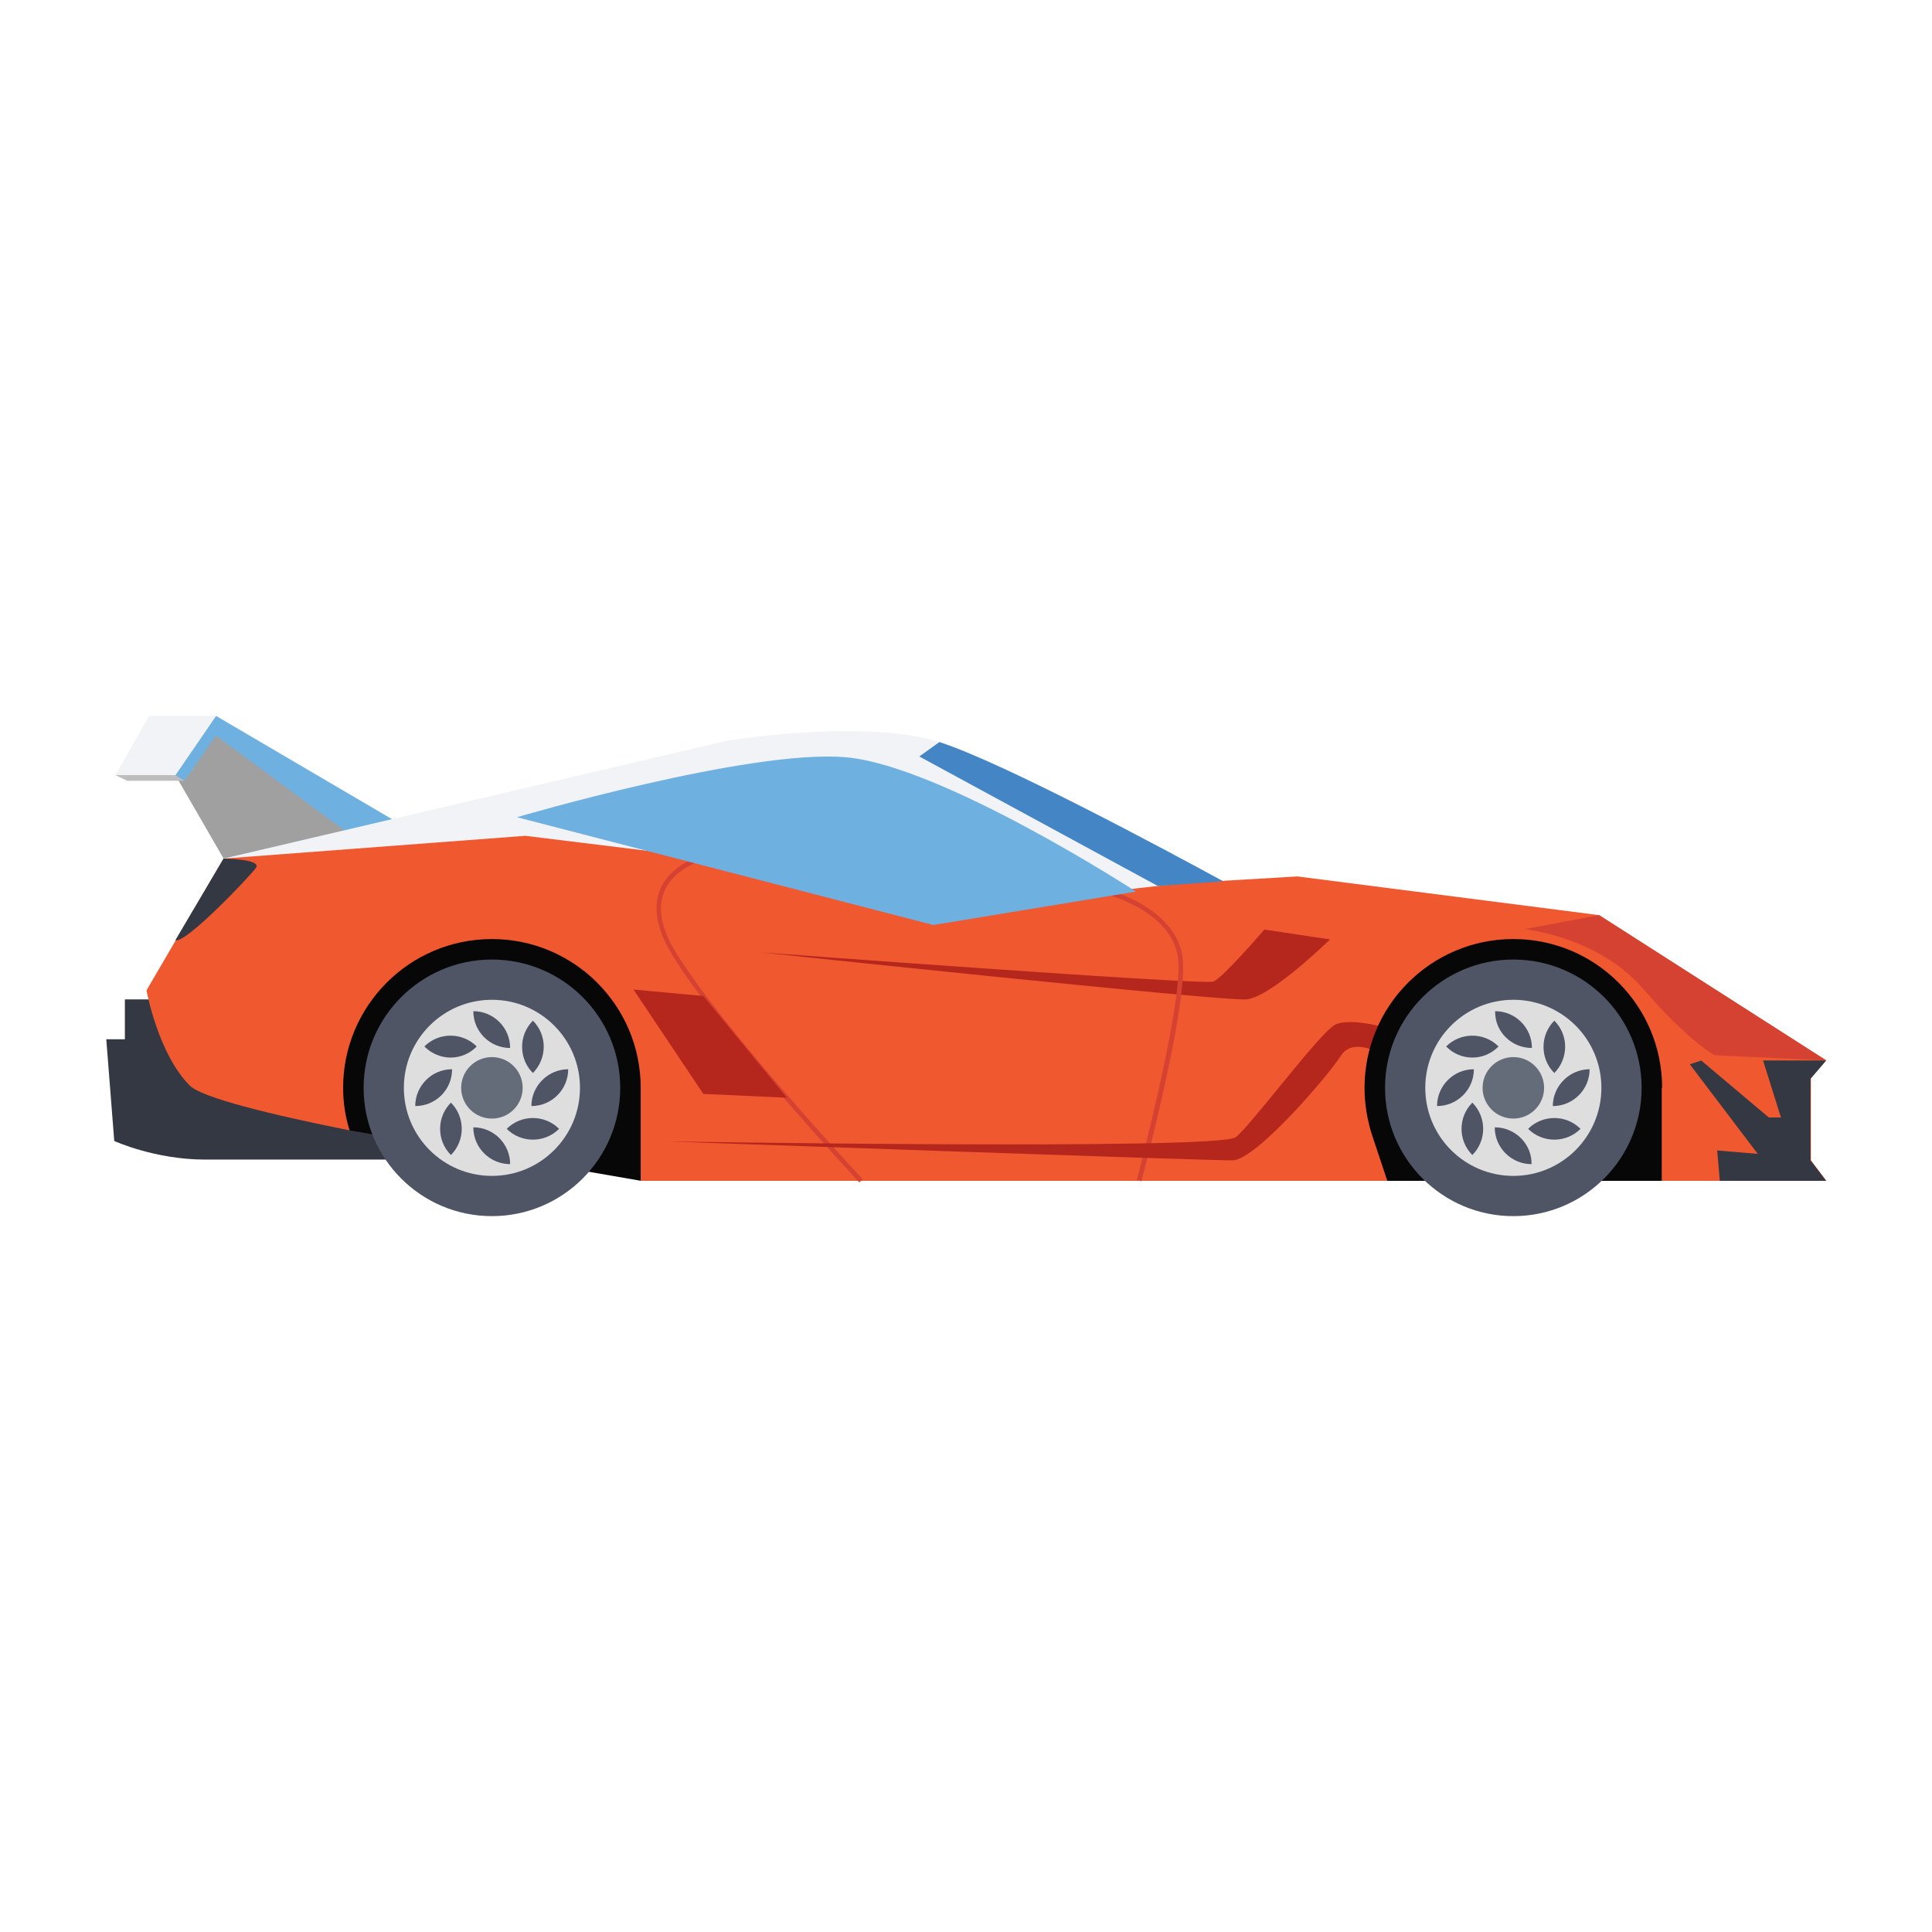 <svg height="128" width="128" xmlns="http://www.w3.org/2000/svg" viewBox="0 0 509 509" xml:space="preserve"><path style="fill:#333842" d="M39.1 263.3h-6.2v10.5H28l2.1 26.8s10.7 4.9 23.9 4.9h79.1l-94-42.2z"/><path style="fill:#080708" d="m183.3 264.3-14.4 46.8-76.8-13.3-10.1-18 26.6-38.9 54.8 4.4 13.5 11.9z"/><path style="fill:#a0a0a0" d="m95.4 222.2-36.5 4-12.7-22 4.4-1.4 6.3-11.4z"/><path style="fill:#6eb1e1" d="m105.8 217.3-48.9-28.7-10.7 15.6 2.4 1.5 8.3-11.9 38.5 28.4z"/><path style="fill:#f1f3f7" d="m56.9 188.6-10.7 15.6H30.4l8.9-15.6z"/><path style="fill:#bdbdbe" d="m46.2 204.2 2.4 1.5H33.5l-3.1-1.5z"/><path style="fill:#f1f3f7" d="m58.9 226.2 132.8-31.1s34.8-5.6 54.4 0 81.2 39.8 81.2 39.8l-128.8 16.8-139.6-25.5z"/><path style="fill:#f0582f" d="m477 284.2 4.1-4.8-59.8-38.3-79.5-10.2-30.5 1.8-37.1 4.2-135.8-16.7-79.5 6-20.3 34.7s3 16.7 11.4 25.1c3.2 3.2 21.1 7.6 42.1 11.8-1.1-3.5-1.7-7.3-1.7-11.2 0-21.6 17.5-39.2 39.2-39.2 21.6 0 39.2 17.5 39.2 39.2v24.5h312.4l-4.1-5.4v-21.5h-.1z"/><path style="fill:#d54232" d="M226.4 311.5c-.4-.4-37.4-40.2-49.4-60.1-4-6.6-5-12.3-3.1-17 2.8-6.8 10.8-8.9 11.1-9l.3 1.2c-.1 0-7.7 2-10.3 8.3-1.8 4.3-.8 9.7 3 15.9 12 19.8 48.9 59.5 49.3 59.9l-.9.8z"/><path style="fill:#b5261c" d="m185.3 262.4-18.4-1.7 18.4 27.5 22 1zM333.1 244.9l17.3 2.6s-15.6 15.3-22.1 15.8-128-12.4-128-12.4 116.7 8.7 119.4 7.7c2.5-1 13.4-13.7 13.4-13.7z"/><path style="fill:#d54232" d="m300.7 311.2-1.2-.3c.1-.4 11.3-42.8 11-56.8-.2-13.7-18.9-18.5-19.1-18.5l.3-1.2c.2 0 19.8 5.1 20 19.7.4 14.2-10.5 55.4-11 57.1z"/><path style="fill:#b5261c" d="m367.4 271.3-2.7 6.8s-8.1-5.2-11.4 0-22.3 27.4-28.5 27.6c-6.2.1-149.3-5-149.3-5s145.7 2.4 150.1-1.1c4.3-3.5 22-27.4 26.1-29.6s15.7 1.3 15.7 1.3z"/><path style="fill:#333842" d="M481.1 279.4h-16.6l4.7 15H466l-17.8-15-3 1 17.9 23.6-10.7-.9.7 8h28l-4.1-5.4v-21.5z"/><path style="fill:#d54232" d="m421.3 241.1-19.7 3.7s19.4 1.9 31.3 15.7c11.9 13.8 18.8 17.5 18.8 17.5l29.5 1.4-59.9-38.3z"/><path style="fill:#333842" d="M58.9 226.2s10.3.1 8.5 2.5-18.5 20-21.2 19l12.7-21.5z"/><path style="fill:#6eb1e1" d="M136.2 215.3s61.2-18 86.6-15.8 76.5 35.4 76.5 35.4l-53.4 8.8-109.7-28.4z"/><path style="fill:#4485c5" d="m247.5 195.5-5.3 3.8 62.8 34.1 17.3-1.2c-14.7-8-57.6-31.1-74.8-36.7z"/><path style="fill:#080708" d="M437.9 286.6c0-21.6-17.5-39.2-39.2-39.2-21.6 0-39.2 17.5-39.2 39.2 0 4.3.7 8.3 1.9 12.2l4.1 12.3h72.3v-24.5h.1z"/><circle style="fill:#4f5565" cx="129.6" cy="286.6" r="33.8"/><circle style="fill:#dededf" cx="129.6" cy="286.6" r="23.2"/><circle style="fill:#646b79" cx="129.6" cy="286.6" r="8.1"/><path style="fill:#4f5565" d="M134.4 276.1c0-5.4-4.4-9.7-9.7-9.7 0 5.4 4.4 9.7 9.7 9.7zM124.7 297c0 5.4 4.4 9.7 9.7 9.7 0-5.3-4.3-9.7-9.7-9.7zM140 291.4c5.4 0 9.7-4.4 9.7-9.7-5.3 0-9.7 4.4-9.7 9.7zM119.1 281.7c-5.4 0-9.7 4.4-9.7 9.7 5.4 0 9.7-4.3 9.7-9.7zM125.6 275.7c-3.8-3.8-10-3.8-13.8 0 3.9 3.9 10 3.9 13.8 0zM133.5 297.4c3.8 3.8 10 3.8 13.8 0-3.8-3.8-10-3.8-13.8 0zM140.4 268.9c-3.8 3.8-3.8 10 0 13.8 3.8-3.9 3.8-10 0-13.8zM118.8 304.3c3.8-3.8 3.8-10 0-13.8-3.8 3.8-3.8 10 0 13.8z"/><circle style="fill:#4f5565" cx="398.7" cy="286.6" r="33.8"/><circle style="fill:#dededf" cx="398.7" cy="286.6" r="23.2"/><circle style="fill:#646b79" cx="398.7" cy="286.6" r="8.1"/><path style="fill:#4f5565" d="M403.6 276.1c0-5.4-4.4-9.7-9.7-9.7-.1 5.4 4.3 9.7 9.7 9.7zM393.8 297c0 5.4 4.4 9.7 9.7 9.7.1-5.3-4.3-9.7-9.7-9.7zM409.1 291.4c5.4 0 9.7-4.4 9.7-9.7-5.3 0-9.7 4.4-9.7 9.7zM388.3 281.7c-5.4 0-9.7 4.4-9.7 9.7 5.3 0 9.7-4.3 9.7-9.7zM394.8 275.7c-3.8-3.8-10-3.8-13.8 0 3.8 3.9 10 3.9 13.8 0zM402.6 297.4c3.8 3.8 10 3.8 13.8 0-3.8-3.8-10-3.8-13.8 0zM409.5 268.9c-3.8 3.8-3.8 10 0 13.8 3.8-3.9 3.8-10 0-13.8zM387.9 304.3c3.8-3.8 3.8-10 0-13.8-3.8 3.8-3.8 10 0 13.8z"/></svg>